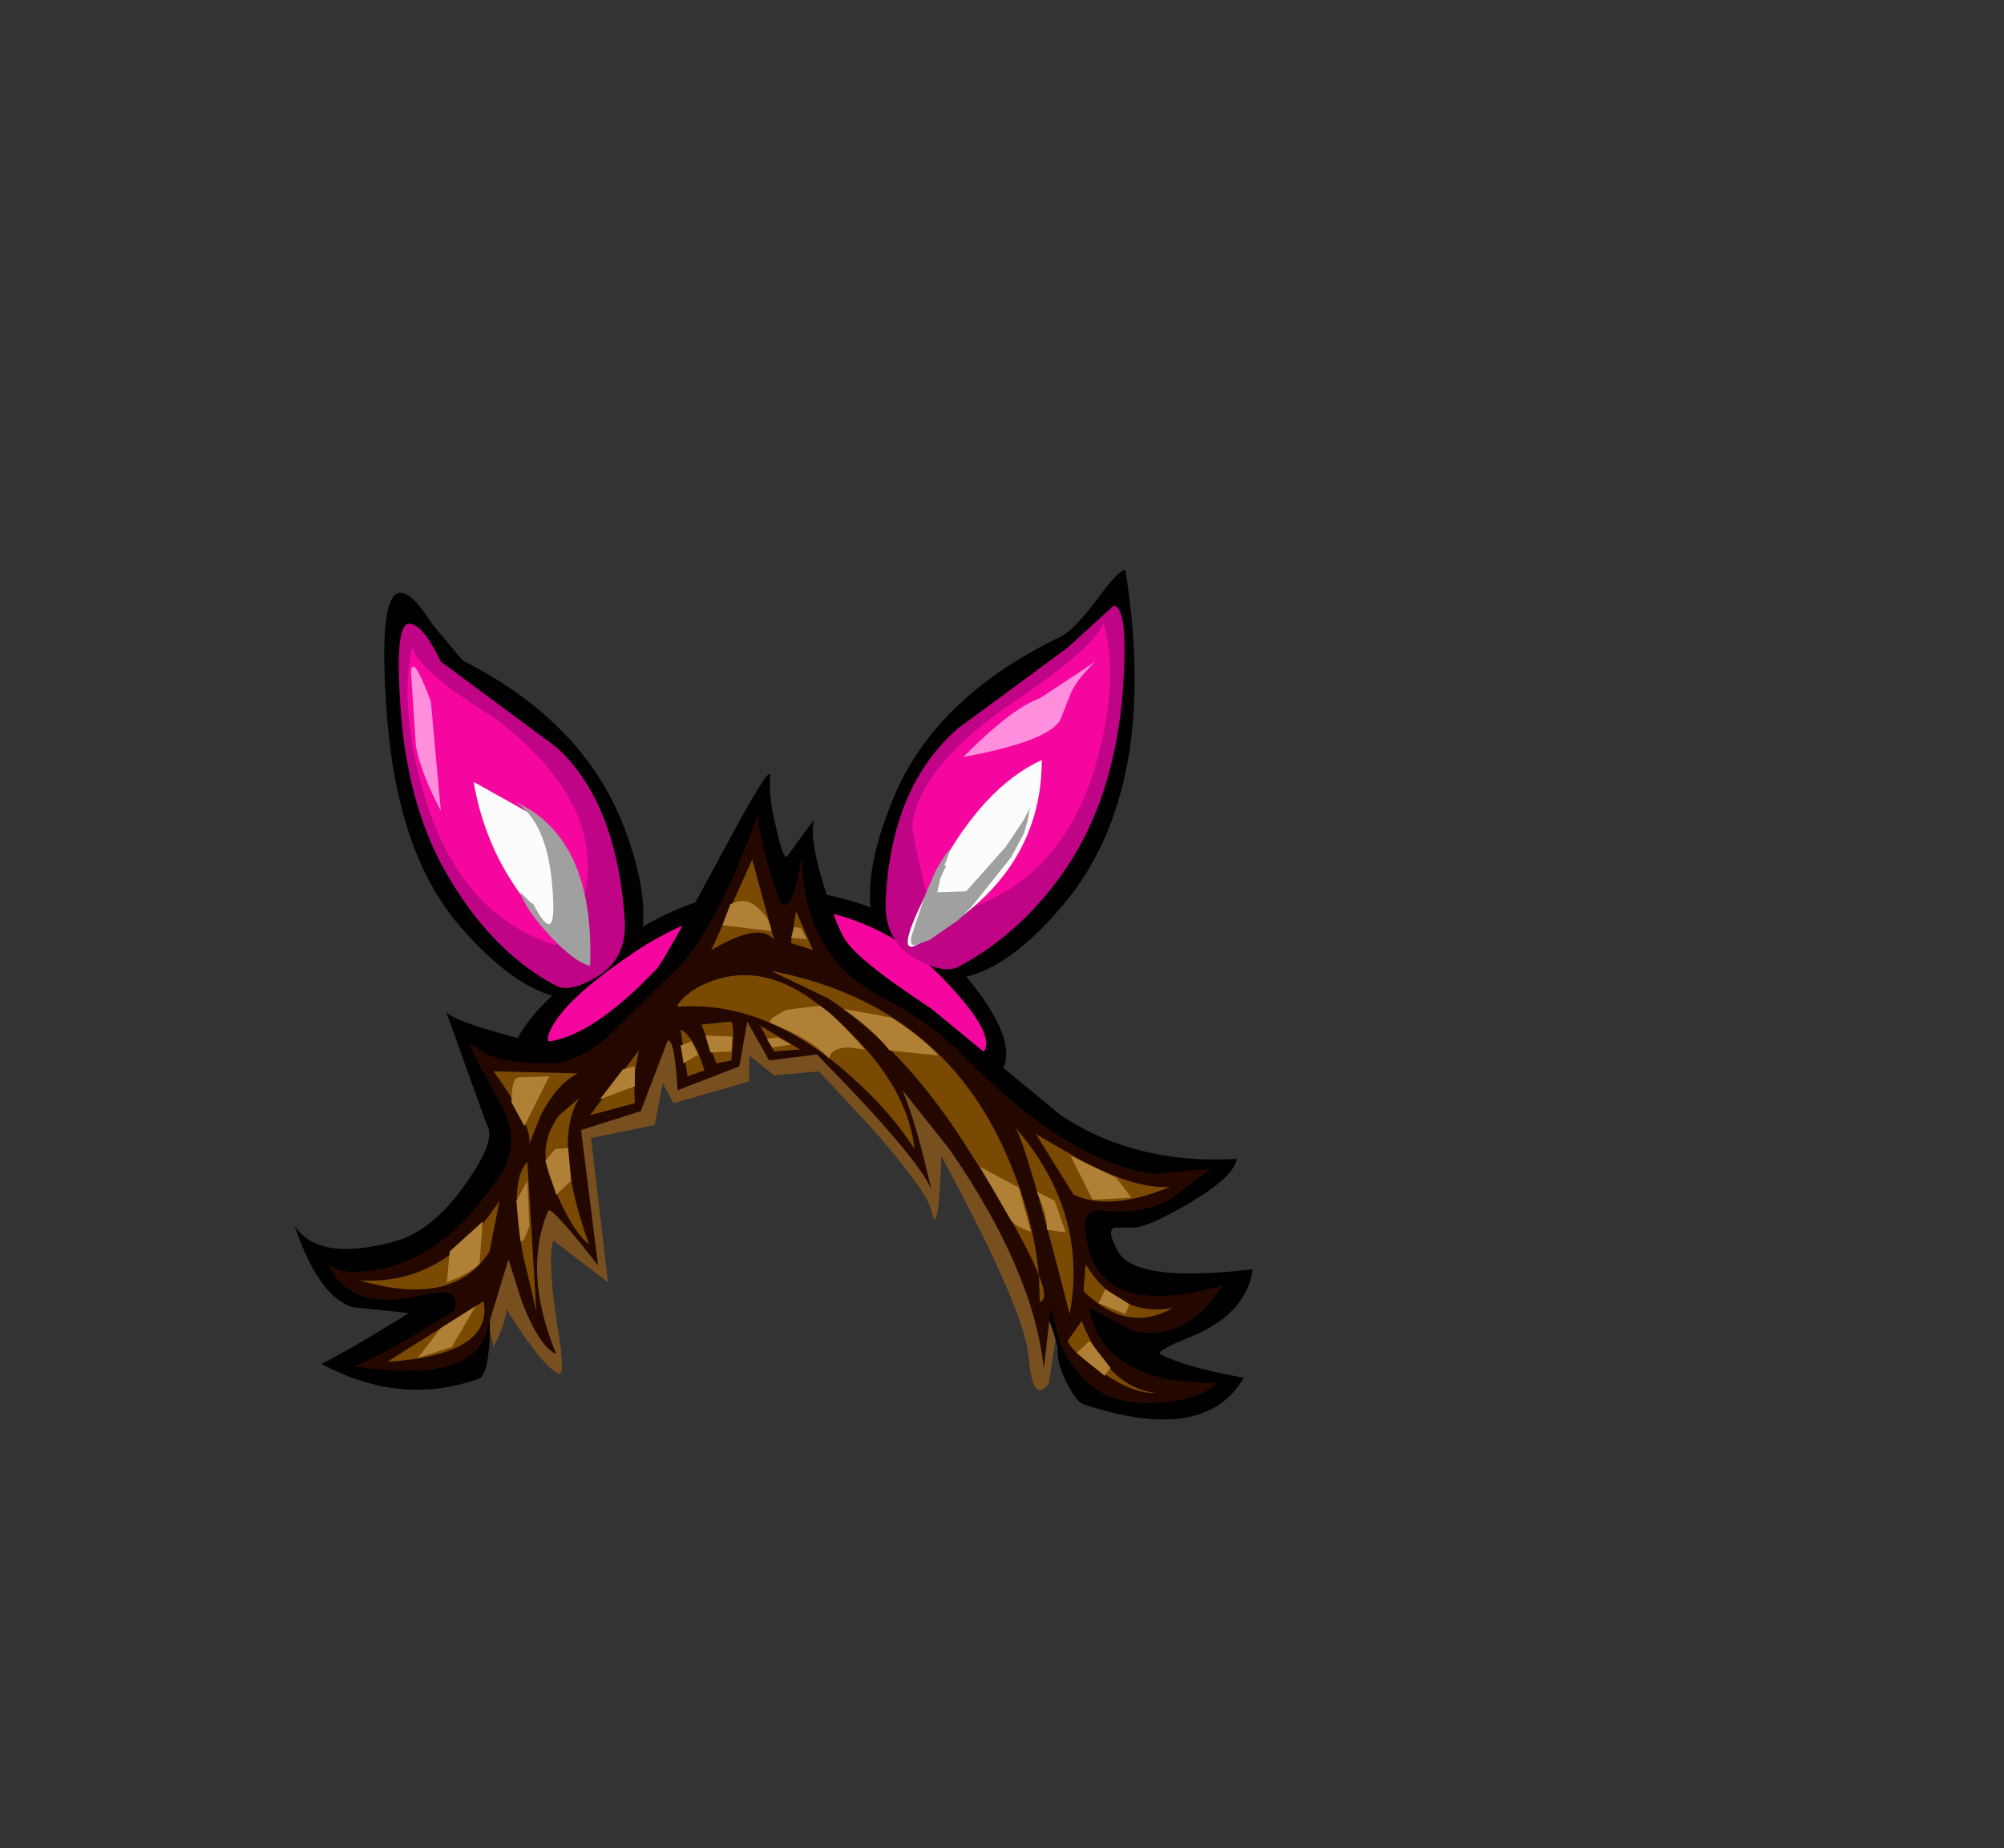 <svg xmlns="http://www.w3.org/2000/svg" xmlns:xlink="http://www.w3.org/1999/xlink" width="100.7" height="92.9"><rect width="100%" height="100%" fill="#333333" stroke="none"/><g transform="translate(38.65 49.75)"><use xlink:href="#a" width="37.7" height="25.55" transform="translate(-19.35 -21.1)"/><use xlink:href="#b" width="48.15" height="32.45" transform="translate(-23.85 -10.85)"/></g><defs><use xlink:href="#c" id="a" width="37.7" height="25.55"/><use xlink:href="#d" id="i" width="28.95" height="19.8"/><use xlink:href="#e" id="j" width="48.15" height="32.45"/><use xlink:href="#f" id="k" width="45.05" height="29.65"/><use xlink:href="#g" id="l" width="40.85" height="26.8"/><use xlink:href="#h" id="m" width="35.85" height="23.85"/><path id="h" fill="#b08037" fill-rule="evenodd" d="M2.75-4Q2-4.9-.1-5.75q-.4-.15.75-.7l1.65-.2q.8.5 2.25 2.2l-.8-.1q-.85 0-1 .55m.7-2.5 2.45.45q1.65 1.1 2.35 1.9L5.8-4.4q-.9-1.15-2.35-2.1m9.75 9.2.9.45.55 1.6-.95-.15q.05-.7-.5-1.9m-.9-.2.6 2.2q-.85-.25-1.05-.65l-1.5-2.6L12.3 2.5M14.9.9 17.2 2l.75 1-1.95.1L14.9.9m1.4 7.4.35-.7 1.2.75-.2.5-1.35-.55m-1.1 2.5.65-.6 1.05 1.35-.3.4-1.4-1.15M.85-4.7l-.95.15-.25-.4L-.3-5l.5-.05.65.35m-4.3-.45 1.35.05-.05.75-1.05.05-.25-.85m-.7.3.35.7h-.1l-.65.4-.15-.9.55-.2M-7-2.6l-1.75.65 1.15-1.5.6-.15v1m-4.5 3.75.5-.6.65-.05.15 1.65-.75.7-.55-1.7m-.9 1 .1 2.25q-.3.95-.45.75l-.2-2 .55-1m-.8-3.95q0-1.2.35-1.25l1.55-.05-1.25 2.5-.65-1.2m-3.1 7.5 1.65-1.5-.15 2.1q-.45.5-1.65.95l.15-1.55m-.45 3.85 1.75-1.1-1.2 2.05-1.7.55 1.15-1.5M1-10.6l.35.05.3.55-.8-.05.15-.55m-3.2-1.15q.85-.45 1.55.35.45.4.5 1l-2.45-.3.4-1.05" transform="translate(17.9 11.9)"/><path id="d" fill="#785020" fill-rule="evenodd" d="m2.35-6.15-2.25.2-1.25-1v1.3l-3.8 1.1-.55-1-.4 2.1-3.2.65.85 7.25-2.75-2.1q-.3 1.05.2 4.25.45 2.65.05 2.45-.85-.45-2.6-3.25-.05.75-.65 1.9l-.5-2.3q1.6-6.8 6.2-11.3 5.4-5.35 12.05-3.55Q9.8-7.85 12.7-.8q1.5 3.55 1.75 6.75l-.55 3.6q-.8 1.05-1-1.25-.15-2.35-4.4-10.2Q8.35 2.45 8 .85q-.2-.95-2.95-4.1l-2.7-2.9" transform="translate(14.5 9.9)"/><path id="e" fill-rule="evenodd" d="M.15-13.5q.35 1.6.55 1.45l1.35-1.85q-.25.95.55 3.5.7 2.15 1.1 2.65.75 1.05 4.25 3.35l6.5 5.35q3.75 2.5 8.85 2.2-.15.9-2.35 2.2Q19 6.5 18.2 6.6h-1.05q-.4.15.15 1.15.8 1.65 6.8.95-.3 2.15-2.9 3.3-2 .8-1.75.95 1.15.65 4.2 1.2-1.95 3.35-8 1.35-.35-.05-.9-1.1-.5-1.05-.45-1.55.05-.8-2.3-6.05Q9.35.85 7.15-1.8 2.6-7.3-6.15-2.35-10.6.15-14.2 9.9l-.05 2.35q-.1 1.8-.55 1.95-3.9 1.4-7.9-.75 1.25-.6 4.4-2.55l-2.85-.3q-1.7-.55-2.9-4.1 1.15 1.8 4.85.85 2.05-.5 3.75-2.95 1.6-2.25 1.05-3l-2.05-5.7q.15.5 4.1 1.5 2.5.6 6.5-3.6.4-.45 3.25-5.75 2.5-4.7 2.45-3.95-.1.95.3 2.6" transform="translate(24.05 16.2)"/><path id="f" fill="#240800" fill-rule="evenodd" d="M.55-10.2q.45-.1.85-2.45 0 3.5 2.1 5.7.85.85 2.7 1.8 1.8 1 3.3 2.5 5.25 5.35 9.55 5.95l2.9-.25-2.15 1.6q-1.4.7-3.3.5-1-.15-.85 1.1.45 4.5 6.9 2.65-1.85 2.9-4.5 2.3L15.8 10q.75 3.9 6.5 3.8-.85.8-2.7 1-1.85.15-3.05-.45-1.45-.8-2.2-2.6l-.45-1.7-.35 3.05q-.5-4.9-4.75-11.05L6.45-.9q.7 1.65 1.45 5-.6-1.55-5.75-6.8l-2.4.3-1.1-1.95-.4 2.25-3.1 1.2q-.15-2.6-.5-2.5L-6.7.15l-3 .95.85 6.8q-2.35-3-2.5-2.75-1.3 3.1.4 7.2-.8-.3-1.7-2.55l-.7-2.2-1.2 3.95q-1.05 2.3-6.7 1.4.55.1 5.15-2.75.5-1.3-1.6-.8-3.75.9-4.8-1.75.4.85 2.65.45 3.35-.6 6.1-4.75.95-1.45.2-3.2l-1.25-2.3q-.8-1.45-.15-.9.85.8 3.6.8 1.5 0 3.1-1.45l2.95-2.9q2.25-1.95 4.5-8.2-.05.6.5 2.6.55 2.05.85 2" transform="translate(22.5 14.8)"/><g id="c" fill-rule="evenodd"><path fill="#000202" d="M.9 1.15q.6.1 1.5 1.55l1.55 1.85Q10 7.6 12.05 12.9q2.3 6.05-.8 8.15-.65.6-1.9.5-2.5-.15-5.5-3.6Q.7 14.35.15 7.4-.35.95.9 1.15"/><path fill="#010000" d="M35.85 1.45Q36.9 0 37.25 0q1.75 11-3.1 16.8-3.2 3.8-5.9 3.75l-2.1-.8q-3.1-1.95-.65-8.05 2.05-5.25 8.5-8.35.65-.3 1.85-1.9"/><path fill="#020001" d="M29.35 20.55q2.9 3.55 1.4 5-.25.25-4.5-2.8-4.65-3.3-7.45-2.95-3.25.35-6.85 2.5-3.05 1.8-3.7 3.05l-.1.2q-.8 0-1.3-.6-.5-.65-.15-1.4.9-1.75 4.3-4.3 4.7-3.5 9.2-3.2 5.9.45 9.15 4.5"/><path fill="#f4069f" d="M25.7 22.2q-4.5-2.55-6.9-2.3-2.85.3-5.9 1.85-2.7 1.35-3.25 2.3l-.1.15q-1.85 0-1.1-1.25.75-1.4 3.7-3.45 4.05-2.85 7.95-2.6 4.8.3 8 3.65 2.9 3 1.9 3.8-.25.2-4.3-2.15"/><path fill="#bf0486" d="M37.1 6.35q-.45 5-2.7 8.45-2.25 3.4-5.55 5.15-.7.35-2.05-.35-1.65-.9-1.6-2.9.25-5.8 3.65-8.75l5.5-4.05 2.3-2.1q.8 0 .45 4.55"/><path fill="#f4069f" d="M36.1 8.45q-1.5 7.05-7.15 8.7-1.4.3-1.8-1.3-.65-2.75-.6-3.15.5-3 5.2-6.15 3.95-2.65 4.4-3.9.7 2.35-.05 5.8"/><path fill="#bf0486" d="M.85 7.25Q.5 2.7 1.25 2.7q.7 0 1.6 1.9l5.8 4.3q3.05 2.75 3.45 8.75.1 1.95-1.5 2.85-1.3.75-1.95.4-3.05-1.6-5.25-5.2Q1.25 12.25.85 7.25"/><path fill="#f4069f" d="M1.65 9.95q-.8-3.6-.25-6.05.45 1.25 4.1 3.5 5.7 4.3 4.55 9.05-.4 1.6-1.45 2.4-5.3-1.65-6.95-8.9"/><path fill="#fcfcfc" d="M7.45 12.3q2.9 2.6 2.9 7.4-4.9-3.5-5.85-9.05l2.95 1.65m20.35 2.9q2.3-4.3 5.25-5.65 0 6-6.3 9.3-1.25.65 1.05-3.65"/><path fill="#ff8fdd" d="M35.75 4.6q-1.05 1-1.3 1.75l-.5 1.25q-.75 1.05-4.85 1.8 2.5-2.5 3.85-2.95l2.8-1.85"/><path fill="#a0a0a0" d="m32.35 12.55-.2.7-.65 1.2-2 2.5-.65.65-1.45 1-.7.25q-.3.05-.2-.45l.7-2.1.5-1.15q.5-.9.75-1.1l-.15.45-.15.35h.1l-.3.65-.15.7 1.45-.05 2-2.25.9-1.35.3-.6-.1.6M7.45 16.7q1.3 2.55 1-.8-.25-3.2-1.85-4.25 4 1.85 3.75 8.25-.8-.2-2.05-1.55-1.2-1.3-1.45-2.15l.6.6v-.1"/><path fill="#ff8fdd" d="M1.35 5.1q.1-.9 1 1.5l.5 5.5q-1-1.9-1.25-3.25L1.35 5.1"/></g><g id="b" transform="translate(24.05 16.2)"><use xlink:href="#i" width="28.95" height="19.8" transform="translate(-14.55 -5)"/><use xlink:href="#j" width="48.15" height="32.45" transform="translate(-24.05 -16.2)"/><use xlink:href="#k" width="45.05" height="29.65" transform="translate(-22.45 -14.2)"/><use xlink:href="#l" width="40.85" height="26.8" transform="translate(-20.8 -11.9)"/><use xlink:href="#m" width="35.85" height="23.85" transform="translate(-17.85 -9.8)"/></g><g id="g" fill="#7a4a02" fill-rule="evenodd"><path d="M17.75 6.1q2.65-.95 5.4 1.25 4.35 3.5 4.75 7.2-1.2-1.9-3.3-3.75-4.2-3.7-8.5-3.4-.3.05.25-.5.55-.5 1.4-.8"/><path d="M20.7 5.6q8.55 1.65 11.85 9.3 1.35 3.1 1.6 6 .5 1.2.05 1.35l-.05-1.35q-.75-1.95-3.75-6.65Q27.35 9.5 23.6 7l-2.9-1.4m-6.65 4-.25 1.35.05 1.3-2.25.6 2.45-3.25m2.1-1.05q.65.3 1.2 2.05l-.85.3-.35-2.35m1.8 1.7L17.2 8.3l1.45-.15q.25 0 .05 1.95l-.75.15m4.2-.7-1.3.1-.7-1.3 2 1.2M19.75 0l1.1 4.05q-.7-.95-3.15.5L19.75 0m1.95 4.2.25-1.6.85 1.95-1.1-.35M34 13.8l2.15 1.25q2.85 1.55 4.6 1.4-3 1.25-4.85.4L34 13.8m2.5 6.55q1.65 2.65 4.35 2.2-2.25 1.3-4.45-.85l.1-1.35m-.9 3.85.7-1q1.35 3.35 3.7 3.6-1 .1-2.65-1-1.5-1-1.75-1.6"/><path d="M32.95 13.45q3.7 4.25 2.75 9.4-2.2-8.65-2.75-9.4m-26.2-2.8 4.25.1q-1.05.5-1.9 2.15l-.55 1.4q.15-.95-1.8-3.65m3.3 2.2 1-.85q-1.35 2.2.5 7.35Q10.6 18.6 9.6 16q-.65-1.65.45-3.15M8.9 22.7l-.65-2.75q-.75-3.8.2-4.75l.45 7.5M0 21.15q4.25.3 7.05-4l-.5 2.55Q4.75 22.55 0 21.15m1.4 4.1 4.85-3.05q.5 2.7-4.85 3.05"/></g></defs></svg>